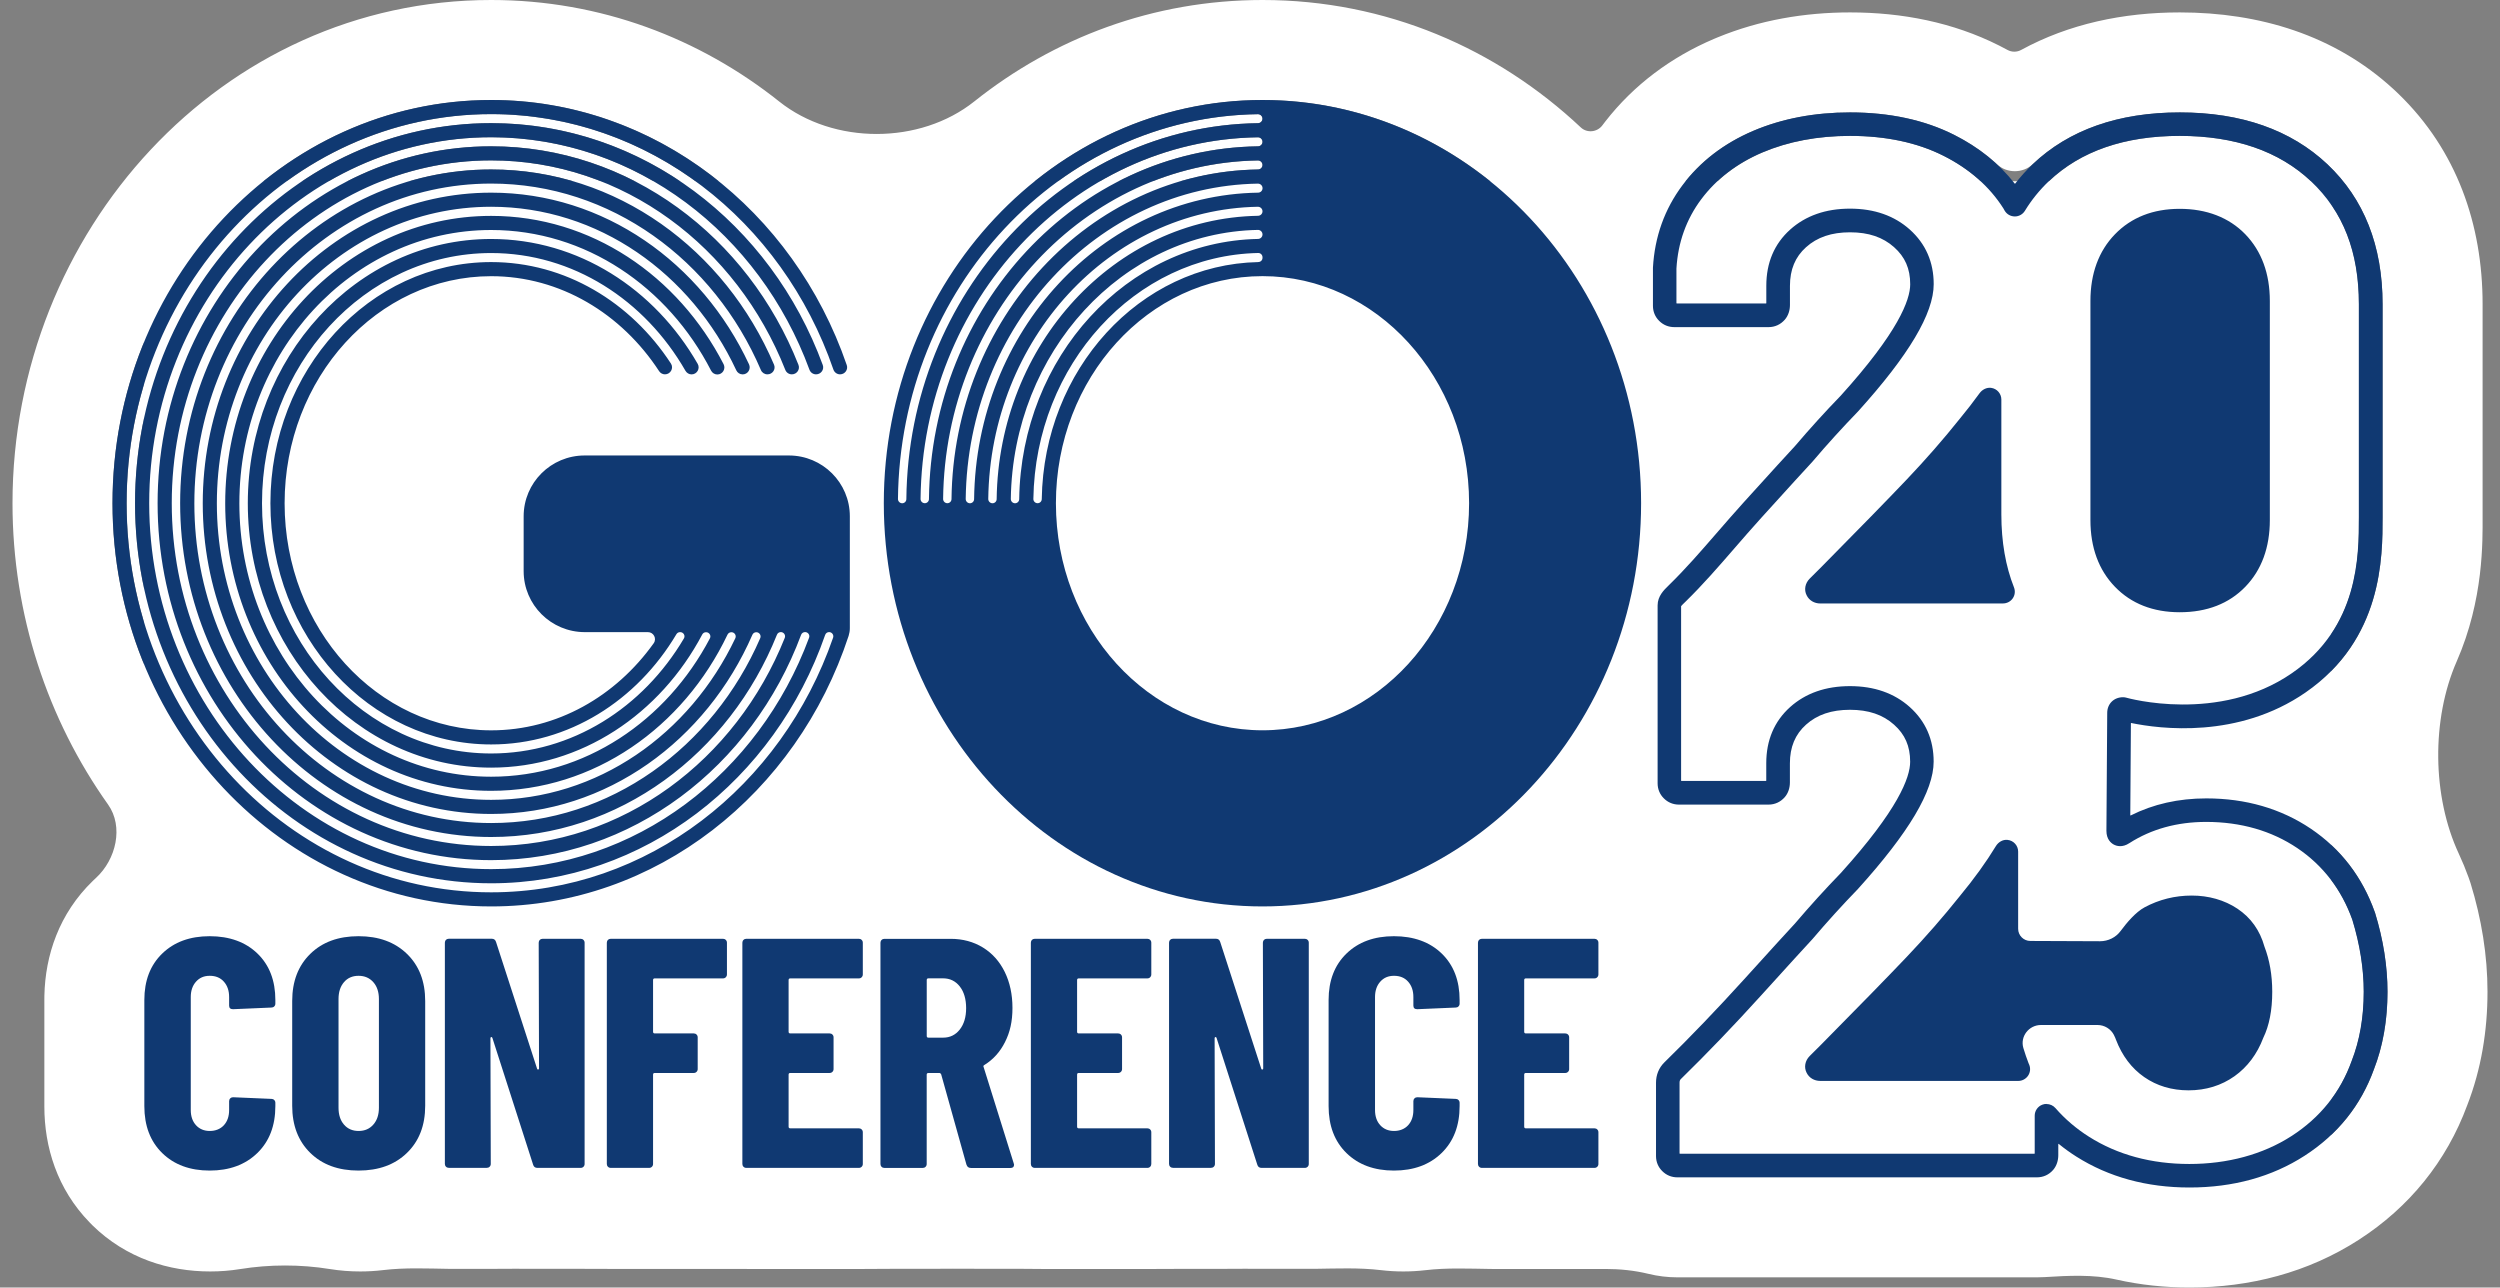 <svg width="400" height="206" viewBox="0 0 400 206" fill="none" xmlns="http://www.w3.org/2000/svg">
<rect x="0" y="0" width="400" height="206" fill="#808080" stroke="none"/>
<rect x="23" y="29" width="350" height="166" fill="white"/>
<path d="M381.215 48.667C381.215 39.336 378.24 31.803 372.375 26.273C366.54 20.779 358.598 17.986 348.77 17.986C338.941 17.986 331.014 20.778 325.224 26.279V26.279C323.672 27.758 321.107 27.761 319.538 26.302C317.562 24.465 315.259 22.883 312.646 21.568C307.928 19.191 302.327 17.986 296.009 17.986C290.324 17.986 285.108 18.98 280.503 20.944C275.83 22.939 272.017 25.866 269.187 29.644C266.333 33.459 264.741 37.891 264.469 42.835V48.931C264.469 49.864 264.816 50.699 265.465 51.339C266.114 51.994 266.953 52.34 267.889 52.34H282.972C283.9 52.34 284.738 51.993 285.395 51.339C286.051 50.684 286.398 49.849 286.398 48.923V45.74C286.398 43.129 287.244 41.104 288.973 39.554C290.754 37.951 293.057 37.169 296.017 37.169C298.976 37.169 301.278 37.951 303.067 39.554C304.804 41.104 305.642 42.963 305.642 45.484C305.641 48.005 303.709 53.153 294.537 63.297C292.046 65.863 289.577 68.586 287.191 71.386C286.089 72.567 283.485 75.42 279.016 80.356C277.483 82.05 276.064 83.691 274.683 85.278C272.131 88.221 269.731 90.99 267.051 93.608L266.877 93.781C266.258 94.383 265.224 95.384 265.224 96.852V125.327C265.224 126.26 265.571 127.096 266.221 127.735C266.87 128.39 267.708 128.736 268.644 128.736H282.972C283.9 128.736 284.738 128.39 285.395 127.735C286.051 127.081 286.398 126.246 286.398 125.32V122.137C286.398 119.526 287.244 117.501 288.973 115.951C290.754 114.348 293.057 113.565 296.017 113.565C298.976 113.565 301.278 114.348 303.067 115.951C304.803 117.501 305.642 119.36 305.642 121.881C305.642 124.402 303.709 129.549 294.537 139.693C292.046 142.259 289.577 144.984 287.191 147.783C286.089 148.965 283.484 151.817 279.016 156.753C274.728 161.479 270.455 165.934 266.296 169.998C265.428 170.863 264.975 171.985 264.975 173.241V184.966C264.975 185.899 265.322 186.734 265.971 187.374C266.62 188.029 267.458 188.375 268.395 188.375H325.926C326.862 188.375 327.699 188.028 328.349 187.381C329.005 186.726 329.352 185.891 329.353 184.966V184.966C329.353 184.168 330.288 183.718 330.939 184.18C331.365 184.483 331.8 184.775 332.244 185.056C337.43 188.337 343.507 190 350.324 190C357.315 190 363.505 188.292 368.736 184.921C374.013 181.519 377.75 176.853 379.826 171.089C381.178 167.632 381.906 163.745 381.991 159.527L382 158.68C382 154.625 381.336 150.393 380.023 146.1C380.007 146.049 379.987 145.998 379.97 145.947V145.947C377.969 140.318 374.519 135.826 369.726 132.59C364.947 129.377 359.322 127.743 353.004 127.743C351.606 127.743 350.246 127.834 348.925 128.016C345.081 128.545 340.873 125.889 340.899 122.009V122.009C340.92 118.733 343.948 116.301 347.22 116.468C353.145 116.769 361.428 115.949 368.888 110.796C381.237 102.262 381.215 89.079 381.215 82.742V48.667ZM33.627 149.642C30.449 149.642 27.904 150.575 25.98 152.441C24.055 154.308 23.096 156.806 23.096 159.937V177.034C23.096 180.201 24.054 182.721 25.977 184.602C25.979 184.603 25.98 184.606 25.98 184.608V184.608C25.98 184.611 25.98 184.613 25.982 184.615C27.899 186.494 30.451 187.434 33.627 187.434C36.805 187.434 39.364 186.493 41.304 184.612C43.244 182.731 44.218 180.209 44.218 177.041V176.515C44.218 176.334 44.158 176.184 44.037 176.063C43.909 175.936 43.758 175.875 43.584 175.875L37.394 175.611C37.212 175.611 37.061 175.679 36.94 175.8C36.812 175.928 36.752 176.078 36.752 176.251V177.674C36.752 178.697 36.472 179.51 35.906 180.127C35.348 180.744 34.555 181.053 33.634 181.053C32.713 181.053 31.973 180.744 31.407 180.127C30.912 179.587 30.637 178.897 30.575 178.048L30.561 177.674V159.47C30.561 158.446 30.841 157.618 31.407 156.986C31.973 156.354 32.683 156.038 33.634 156.038C34.585 156.038 35.34 156.354 35.906 156.986C36.472 157.626 36.752 158.446 36.752 159.47V160.84C36.752 161.223 36.963 161.419 37.386 161.419L43.576 161.155C43.757 161.155 43.908 161.088 44.029 160.968C44.15 160.84 44.21 160.689 44.21 160.516V159.937C44.21 156.806 43.251 154.308 41.326 152.441C39.401 150.575 36.805 149.642 33.627 149.642ZM57.633 149.642C54.387 149.642 51.79 150.598 49.85 152.494C47.91 154.398 46.935 156.927 46.935 160.095V176.981C46.936 180.149 47.91 182.686 49.85 184.582C51.79 186.486 54.387 187.434 57.633 187.434C60.879 187.434 63.483 186.478 65.439 184.582C67.394 182.678 68.375 180.149 68.375 176.981V160.095C68.375 156.927 67.394 154.39 65.439 152.494C63.483 150.59 60.879 149.642 57.633 149.642ZM224.534 149.642C221.356 149.642 218.813 150.575 216.888 152.441C214.963 154.308 214.004 156.806 214.004 159.937V177.034C214.004 180.201 214.962 182.721 216.885 184.602C216.887 184.603 216.888 184.606 216.888 184.608V184.608C216.888 184.611 216.889 184.613 216.89 184.615C218.808 186.494 221.358 187.434 224.534 187.434C227.712 187.434 230.272 186.494 232.212 184.612C234.152 182.731 235.126 180.209 235.126 177.041V176.515C235.126 176.334 235.065 176.184 234.944 176.063C234.816 175.936 234.665 175.875 234.491 175.875L228.302 175.611C228.121 175.611 227.969 175.679 227.849 175.8C227.72 175.928 227.66 176.078 227.66 176.251V177.674C227.66 178.697 227.381 179.51 226.814 180.127C226.256 180.744 225.463 181.053 224.542 181.053C223.621 181.053 222.882 180.744 222.315 180.127C221.82 179.587 221.544 178.897 221.482 178.048L221.47 177.674V159.47C221.47 158.446 221.749 157.618 222.315 156.986C222.882 156.354 223.591 156.038 224.542 156.038C225.493 156.038 226.248 156.354 226.814 156.986C227.381 157.626 227.66 158.446 227.66 159.47V160.84C227.66 161.223 227.871 161.419 228.294 161.419L234.484 161.155C234.665 161.155 234.816 161.088 234.937 160.968C235.057 160.84 235.118 160.689 235.118 160.516V159.937C235.118 156.806 234.159 154.308 232.234 152.441C230.309 150.575 227.712 149.642 224.534 149.642ZM120.131 150.086C119.95 150.086 119.798 150.154 119.678 150.274C119.55 150.402 119.489 150.553 119.489 150.726V186.396C119.489 186.576 119.55 186.726 119.678 186.847C119.806 186.975 119.957 187.035 120.131 187.035H138.286C138.467 187.035 138.611 186.975 138.739 186.847C138.868 186.719 138.928 186.569 138.928 186.396V181.278C138.928 181.098 138.86 180.947 138.739 180.826C138.611 180.698 138.46 180.639 138.286 180.639H127.22C127.046 180.639 126.955 180.548 126.955 180.375V171.984C126.955 171.811 127.046 171.721 127.22 171.721H133.576C133.757 171.721 133.901 171.654 134.029 171.533C134.15 171.405 134.21 171.254 134.21 171.081V165.964C134.21 165.784 134.15 165.633 134.029 165.513C133.901 165.385 133.75 165.324 133.576 165.324H127.22C127.046 165.324 126.955 165.234 126.955 165.062V156.723C126.955 156.55 127.046 156.46 127.22 156.46H138.286C138.463 156.46 138.612 156.395 138.731 156.279C138.734 156.276 138.739 156.279 138.739 156.283V156.283C138.739 156.287 138.744 156.289 138.747 156.286C138.87 156.16 138.928 156.012 138.928 155.843V150.726C138.928 150.545 138.86 150.395 138.739 150.274C138.611 150.146 138.46 150.086 138.286 150.086H120.131ZM166.641 150.086C166.46 150.086 166.308 150.154 166.188 150.274C166.059 150.402 165.999 150.553 165.999 150.726V186.396C165.999 186.576 166.059 186.726 166.188 186.847C166.316 186.975 166.467 187.035 166.641 187.035H184.796C184.977 187.035 185.121 186.975 185.249 186.847C185.377 186.719 185.437 186.569 185.438 186.396V181.278C185.438 181.098 185.37 180.947 185.249 180.826C185.121 180.698 184.969 180.639 184.796 180.639H173.729C173.556 180.639 173.465 180.548 173.465 180.375V171.984C173.465 171.811 173.556 171.721 173.729 171.721H180.086C180.267 171.721 180.41 171.653 180.538 171.533C180.659 171.405 180.72 171.254 180.72 171.081V165.964C180.72 165.783 180.659 165.633 180.538 165.513C180.41 165.385 180.259 165.324 180.086 165.324H173.729C173.556 165.324 173.465 165.234 173.465 165.062V156.723C173.465 156.55 173.556 156.46 173.729 156.46H184.796C184.973 156.46 185.122 156.395 185.241 156.279C185.244 156.276 185.249 156.279 185.249 156.283V156.283C185.249 156.287 185.254 156.289 185.257 156.286C185.38 156.16 185.437 156.012 185.438 155.843V150.726C185.438 150.545 185.37 150.395 185.249 150.274C185.121 150.146 184.97 150.086 184.796 150.086H166.641ZM238.712 150.086C238.531 150.086 238.38 150.154 238.259 150.274C238.131 150.402 238.07 150.553 238.07 150.726V186.396C238.07 186.576 238.13 186.726 238.259 186.847C238.387 186.975 238.538 187.035 238.712 187.035H256.867C257.048 187.035 257.192 186.975 257.32 186.847C257.448 186.719 257.509 186.568 257.509 186.396V181.278C257.509 181.098 257.441 180.947 257.32 180.826C257.192 180.698 257.041 180.639 256.867 180.639H245.8C245.626 180.639 245.536 180.548 245.536 180.375V171.984C245.536 171.811 245.626 171.721 245.8 171.721H252.156C252.337 171.721 252.481 171.654 252.609 171.533C252.73 171.405 252.79 171.254 252.79 171.081V165.964C252.79 165.783 252.73 165.633 252.609 165.513C252.481 165.385 252.33 165.324 252.156 165.324H245.8C245.626 165.324 245.536 165.234 245.536 165.062V156.723C245.536 156.55 245.627 156.46 245.8 156.46H256.867L256.997 156.447C257.118 156.423 257.223 156.365 257.312 156.279C257.315 156.276 257.32 156.279 257.32 156.283V156.283C257.32 156.287 257.325 156.289 257.328 156.286C257.451 156.16 257.509 156.012 257.509 155.843V150.726C257.509 150.545 257.441 150.395 257.32 150.274C257.192 150.147 257.041 150.086 256.867 150.086H238.712ZM98.276 150.078C98.095 150.078 97.944 150.146 97.823 150.267C97.695 150.394 97.635 150.545 97.635 150.718V186.388L97.647 186.518C97.669 186.642 97.727 186.75 97.823 186.84C97.951 186.968 98.103 187.027 98.276 187.027H104.467C104.648 187.027 104.799 186.968 104.92 186.84C105.041 186.712 105.101 186.561 105.101 186.388V171.984C105.101 171.811 105.192 171.721 105.365 171.721H111.661C111.842 171.721 111.993 171.654 112.114 171.533C112.243 171.405 112.303 171.254 112.303 171.081V165.964C112.303 165.783 112.235 165.633 112.114 165.513C111.986 165.385 111.835 165.324 111.661 165.324H105.365C105.192 165.324 105.101 165.234 105.101 165.062V156.723C105.101 156.55 105.192 156.46 105.365 156.46H116.379C116.558 156.46 116.7 156.394 116.827 156.277C116.829 156.275 116.832 156.276 116.832 156.279V156.279C116.832 156.282 116.836 156.283 116.838 156.281C116.955 156.154 117.014 156.005 117.014 155.835V150.718C117.014 150.537 116.953 150.387 116.832 150.267C116.704 150.139 116.553 150.078 116.379 150.078H98.276ZM87.308 150.063C87.128 150.064 86.977 150.13 86.857 150.249C86.855 150.25 86.853 150.251 86.851 150.251V150.251C86.849 150.251 86.847 150.252 86.845 150.253C86.719 150.381 86.658 150.531 86.658 150.703L86.712 170.969C86.712 171.074 86.666 171.141 86.575 171.156C86.485 171.171 86.424 171.127 86.387 171.021L79.773 150.598C79.668 150.244 79.442 150.07 79.087 150.07H72.149C71.968 150.07 71.817 150.138 71.696 150.259C71.568 150.387 71.508 150.537 71.508 150.71V186.38C71.508 186.56 71.568 186.712 71.696 186.832C71.825 186.96 71.976 187.02 72.149 187.02H78.287C78.468 187.019 78.611 186.96 78.739 186.832C78.868 186.704 78.929 186.553 78.929 186.38L78.876 166.114C78.876 166.009 78.921 165.942 79.012 165.927C79.102 165.912 79.162 165.957 79.2 166.062L85.768 186.485C85.873 186.839 86.1 187.013 86.455 187.013H93.445C93.626 187.013 93.77 186.952 93.898 186.824C94.027 186.696 94.087 186.546 94.087 186.373V150.703C94.087 150.523 94.019 150.371 93.898 150.251C93.77 150.123 93.619 150.064 93.445 150.063H87.308ZM204.046 150.063C203.866 150.064 203.717 150.13 203.597 150.248C203.595 150.25 203.592 150.251 203.59 150.251V150.251C203.587 150.251 203.585 150.252 203.583 150.254C203.457 150.381 203.397 150.531 203.397 150.703L203.45 170.969C203.45 171.074 203.405 171.141 203.314 171.156C203.224 171.171 203.163 171.127 203.125 171.021L196.513 150.598C196.407 150.244 196.18 150.07 195.825 150.07H188.888C188.707 150.07 188.555 150.138 188.435 150.259C188.306 150.387 188.246 150.537 188.246 150.71V186.38C188.246 186.56 188.306 186.712 188.435 186.832C188.563 186.96 188.714 187.02 188.888 187.02H195.025C195.206 187.019 195.35 186.96 195.479 186.832C195.607 186.704 195.667 186.553 195.667 186.38L195.614 166.114C195.614 166.009 195.66 165.942 195.75 165.927C195.841 165.912 195.901 165.957 195.938 166.062L202.506 186.485C202.612 186.839 202.839 187.013 203.193 187.013H210.184C210.365 187.013 210.508 186.952 210.637 186.824C210.765 186.696 210.825 186.546 210.825 186.373V150.703C210.825 150.523 210.758 150.371 210.637 150.251C210.508 150.123 210.357 150.063 210.184 150.063H204.046ZM142.4 150.063C142.22 150.064 142.069 150.131 141.948 150.251C141.82 150.379 141.759 150.53 141.759 150.703V186.373C141.759 186.554 141.82 186.704 141.948 186.824C142.076 186.952 142.227 187.013 142.4 187.013H148.591C148.772 187.013 148.923 186.952 149.044 186.824C149.135 186.728 149.191 186.619 149.214 186.498L149.226 186.373V171.97C149.226 171.797 149.316 171.706 149.489 171.706H151.286V171.706C151.524 171.706 151.582 172.032 151.646 172.261L155.627 186.479C155.733 186.832 155.982 187.005 156.366 187.005H162.723C163.019 187.005 163.204 186.902 163.273 186.693C163.318 186.556 163.286 186.408 163.251 186.268V186.268L158.441 170.886C158.402 170.761 158.305 170.617 158.382 170.51V170.51C158.42 170.457 158.473 170.412 158.541 170.374C159.953 169.494 161.054 168.259 161.847 166.679C162.639 165.098 163.04 163.368 163.04 161.193C163.04 159.019 162.624 157.077 161.794 155.392C160.964 153.706 159.794 152.396 158.276 151.463C156.759 150.53 155.03 150.063 153.09 150.063H142.4ZM348.776 21.742C357.609 21.742 364.674 24.188 369.785 29.004C374.934 33.865 377.44 40.291 377.44 48.667V82.749C377.448 88.882 377.463 100.298 366.743 107.703C355.027 115.8 340.39 111.677 340.246 111.632C340.072 111.579 339.891 111.557 339.71 111.557C338.246 111.557 337.182 112.618 337.182 114.062L337.053 132.936C337.053 134.298 337.8 134.9 338.238 135.133C338.676 135.366 339.597 135.652 340.729 134.899C344.24 132.649 348.369 131.506 353.004 131.506C358.56 131.506 363.474 132.921 367.611 135.705C371.71 138.474 374.67 142.327 376.398 147.166C377.606 151.117 378.218 154.992 378.218 158.68C378.218 162.751 377.576 166.469 376.285 169.765C374.481 174.784 371.25 178.817 366.683 181.76C362.078 184.732 356.409 186.237 350.324 186.237C344.24 186.237 338.835 184.77 334.268 181.88C332.245 180.601 330.433 179.058 328.893 177.29C328.525 176.872 328.009 176.646 327.478 176.643C327.471 176.643 327.464 176.638 327.462 176.631V176.631C327.46 176.625 327.453 176.62 327.446 176.62C327.224 176.621 327.009 176.659 326.794 176.74C326.062 177.011 325.571 177.718 325.571 178.501V178.501C325.571 181.863 322.846 184.589 319.483 184.589H280.119C273.84 184.589 268.749 179.498 268.749 173.219V173.219C268.749 172.918 268.84 172.767 268.953 172.654C273.15 168.553 277.483 164.038 281.816 159.252C286.315 154.286 288.912 151.441 289.984 150.289C290.007 150.267 290.03 150.244 290.045 150.222C292.377 147.475 294.808 144.803 297.292 142.237C305.445 133.214 309.408 126.547 309.408 121.858C309.408 118.344 308.125 115.402 305.589 113.129C303.113 110.909 299.889 109.78 296.017 109.78C292.144 109.78 288.92 110.909 286.444 113.129C283.908 115.409 282.624 118.427 282.624 122.114V122.114C282.624 123.681 281.354 124.951 279.787 124.951H275.811C272.048 124.951 268.998 121.901 268.998 118.138V97.737C268.998 97.256 269.163 96.792 269.512 96.461V96.461L269.716 96.265C272.486 93.556 274.947 90.719 277.544 87.724C278.91 86.151 280.322 84.518 281.824 82.862C286.323 77.896 288.92 75.051 289.992 73.899C290.015 73.877 290.038 73.855 290.053 73.832C292.385 71.085 294.816 68.414 297.3 65.848C305.453 56.825 309.416 50.157 309.416 45.469C309.416 41.955 308.132 39.012 305.596 36.739C303.12 34.52 299.896 33.391 296.023 33.391C292.151 33.391 288.928 34.52 286.452 36.739C283.916 39.019 282.632 42.037 282.632 45.725V45.725C282.632 47.291 281.362 48.562 279.795 48.562H273.834C270.751 48.562 268.251 46.062 268.251 42.978V42.978C268.493 38.809 269.829 35.076 272.222 31.878C274.652 28.635 277.937 26.121 281.998 24.391C286.135 22.637 290.853 21.742 296.023 21.742C301.746 21.742 306.774 22.811 310.964 24.918C315.108 27.003 318.346 29.847 320.573 33.353C320.603 33.406 320.626 33.451 320.656 33.504C320.694 33.579 320.74 33.654 320.785 33.73C321.132 34.286 321.706 34.625 322.4 34.633C323.057 34.633 323.668 34.286 324.008 33.73C325.065 31.999 326.356 30.403 327.836 28.996C332.901 24.18 339.944 21.742 348.776 21.742ZM57.633 156.031C58.614 156.031 59.414 156.377 60.011 157.062C60.607 157.746 60.909 158.65 60.909 159.778V177.297C60.909 178.426 60.607 179.329 60.011 180.014C59.414 180.698 58.622 181.045 57.633 181.045C56.644 181.045 55.859 180.698 55.277 180.014C54.696 179.329 54.401 178.426 54.401 177.297V159.778C54.401 158.657 54.696 157.746 55.277 157.062C55.859 156.377 56.651 156.031 57.633 156.031ZM321.54 134.448C320.725 134.222 319.856 134.569 319.418 135.291C317.863 137.85 315.908 140.574 313.575 143.396C310.971 146.661 308.125 149.921 305.113 153.089C302.094 156.265 297.503 160.975 291.472 167.07L289.562 168.975C288.815 169.72 288.626 170.78 289.071 171.646C289.471 172.466 290.294 172.955 291.275 172.955H322.943C323.562 172.955 324.144 172.646 324.499 172.135C324.854 171.623 324.93 170.968 324.703 170.389C324.673 170.313 324.642 170.238 324.582 170.11V170.11C323.398 167.026 325.914 164 329.217 164H336.018C337.018 164 337.815 164.743 338.269 165.633V165.633C338.404 165.896 338.484 166.085 338.53 166.212C338.548 166.262 338.568 166.312 338.585 166.363V166.363C339.566 168.922 341.084 170.931 343.1 172.331C345.121 173.737 347.504 174.452 350.188 174.453C350.19 174.453 350.19 174.456 350.188 174.457V174.457C350.187 174.457 350.187 174.46 350.189 174.46C352.964 174.458 355.437 173.691 357.541 172.195C359.602 170.728 361.157 168.659 362.139 166.062C363.09 164.121 363.572 161.637 363.572 158.688C363.572 156.039 363.15 153.615 362.327 151.471C361.602 148.867 360.146 146.827 358.002 145.397C355.911 144.005 353.382 143.298 350.694 143.298C348.007 143.298 345.463 143.931 343.146 145.18C340.707 146.504 339.038 148.295 338.192 150.5V150.5C338.176 150.534 338.144 150.56 338.106 150.56H331.791C326.892 150.56 322.921 146.588 322.921 141.689V136.262C322.921 135.419 322.355 134.674 321.54 134.448ZM319.146 150.898C319.146 151.832 319.494 152.667 320.144 153.307C320.8 153.961 321.638 154.308 322.574 154.308H338.299C339.952 154.308 341.235 153.359 341.741 151.771C342.27 150.432 343.319 149.356 344.949 148.476C346.738 147.512 348.678 147.046 350.701 147.046C352.724 147.046 354.431 147.527 355.918 148.513C357.33 149.453 358.251 150.771 358.727 152.539C358.749 152.607 358.771 152.674 358.794 152.734C359.466 154.465 359.813 156.46 359.813 158.68C359.813 161.088 359.451 163.037 358.733 164.467C358.703 164.527 358.673 164.594 358.65 164.654C357.926 166.611 356.847 168.072 355.359 169.133C353.887 170.179 352.121 170.69 350.196 170.69C348.271 170.69 346.656 170.216 345.267 169.245C343.873 168.269 342.847 166.902 342.13 165.057C342.128 165.05 342.122 165.045 342.115 165.043V165.043C342.108 165.04 342.102 165.035 342.1 165.028C341.987 164.7 341.829 164.349 341.628 163.939C341.583 163.849 341.492 163.631 341.424 163.21C341.416 163.15 341.401 163.082 341.386 163.021C340.91 161.276 339.605 160.237 337.906 160.237H322.438C320.392 160.238 319.019 161.555 319.019 163.519V163.774C319.019 163.88 319.034 163.986 319.049 164.091V164.091C319.49 166.651 317.627 169.185 315.029 169.185H310.991C304.941 169.185 301.892 161.882 306.084 157.52C306.722 156.856 307.313 156.238 307.86 155.662C310.94 152.419 313.862 149.077 316.512 145.751V145.751C317.376 144.7 319.146 145.301 319.146 146.662V150.898ZM151.875 156.46C152.969 156.46 153.86 156.896 154.547 157.754C155.234 158.612 155.581 159.823 155.581 161.261C155.581 162.698 155.234 163.857 154.547 164.715C153.86 165.58 152.969 166.01 151.875 166.01H149.489C149.316 166.01 149.226 165.919 149.226 165.746V156.723C149.226 156.55 149.316 156.46 149.489 156.46H151.875ZM202.008 16C168.596 16 141.419 44.943 141.419 80.515C141.419 116.087 168.603 145.029 202.008 145.029C235.412 145.029 262.597 116.087 262.597 80.515C262.597 45.221 235.843 16.452 202.79 16.005L202.008 16ZM78.589 19.702C47.17 19.702 21.608 46.982 21.608 80.515C21.608 114.047 47.17 141.326 78.589 141.326C103.067 141.326 123.985 124.764 132.037 101.593C132.132 101.319 132.389 101.134 132.679 101.134V101.134C133.139 101.134 133.464 101.586 133.314 102.021C125.088 125.781 103.673 142.771 78.589 142.771C46.43 142.771 20.265 114.845 20.265 80.515C20.265 46.184 46.43 18.258 78.589 18.258V19.702ZM394.555 139.385C394.53 139.33 394.505 139.274 394.479 139.218C394.505 139.273 394.529 139.329 394.555 139.385ZM394.318 138.889C394.295 138.841 394.27 138.792 394.245 138.743C394.27 138.792 394.294 138.84 394.318 138.889ZM394.06 138.392C394.025 138.328 393.991 138.264 393.955 138.199C393.991 138.263 394.025 138.327 394.06 138.392ZM393.755 137.855C393.711 137.782 393.668 137.707 393.622 137.632C393.668 137.706 393.711 137.781 393.755 137.855ZM393.59 137.58C393.557 137.528 393.525 137.474 393.491 137.421L393.3 137.128L393.59 137.58ZM142.047 130.546C141.173 129.386 139.407 129.385 138.532 130.544C138.14 131.062 137.743 131.575 137.339 132.083C136.703 132.884 137.264 134.086 138.286 134.086V134.086V134.086C139.591 134.086 140.9 134.079 142.205 134.065C142.27 134.064 142.335 134.063 142.4 134.063V134.063C143.371 134.063 143.903 132.924 143.3 132.164C142.876 131.63 142.458 131.091 142.047 130.546ZM219.073 80.515C219.073 67.864 210.015 60.183 202.016 60.183C194.017 60.183 184.958 67.864 184.958 80.515C184.958 93.165 194.017 100.847 202.016 100.847V116.847L201.164 116.835C183.332 116.337 168.958 100.234 168.958 80.515C168.958 60.482 183.792 44.183 202.016 44.183C220.239 44.183 235.073 60.482 235.073 80.515L235.062 81.45C234.609 101.052 219.954 116.847 202.016 116.847V100.847C210.015 100.847 219.073 93.165 219.073 80.515ZM348.784 33.413C344.519 33.413 341.032 34.783 338.412 37.492C335.815 40.179 334.494 43.768 334.494 48.163V83.208C334.494 87.603 335.815 91.192 338.412 93.879C341.024 96.588 344.519 97.958 348.784 97.958C353.132 97.958 356.666 96.588 359.285 93.879C361.882 91.192 363.203 87.603 363.203 83.208V48.163C363.203 43.776 361.882 40.186 359.285 37.492C356.666 34.783 353.049 33.413 348.784 33.413ZM318.936 62.13C318.15 61.882 317.297 62.16 316.821 62.822C315.825 64.207 314.746 65.607 313.591 66.999C310.986 70.265 308.14 73.523 305.128 76.691C302.108 79.867 297.519 84.578 291.487 90.674L289.577 92.577C288.83 93.322 288.641 94.384 289.086 95.249C289.486 96.069 290.31 96.559 291.291 96.559H320.508C320.51 96.559 320.511 96.556 320.509 96.555V96.555C320.508 96.553 320.509 96.551 320.511 96.551C321.136 96.549 321.722 96.241 322.068 95.731C322.423 95.219 322.491 94.564 322.265 93.984C320.921 90.591 320.241 86.662 320.241 82.312V63.921C320.241 63.101 319.713 62.378 318.936 62.13ZM68.997 66.755C69.456 65.646 68.254 64.39 67.412 65.245C63.96 68.754 61.531 73.972 61.531 80.522V80.522C61.531 87.026 67.79 85.352 67.79 78.847V73.288C67.732 71.092 68.124 68.868 68.997 66.755V66.755ZM348.784 37.169C352.113 37.169 354.665 38.124 356.567 40.096C358.492 42.09 359.429 44.724 359.429 48.155V83.201C359.429 86.633 358.492 89.267 356.567 91.261C354.665 93.232 352.03 94.188 348.784 94.188C345.538 94.188 343.032 93.232 341.13 91.261C339.205 89.274 338.269 86.633 338.269 83.201V48.155C338.269 44.724 339.205 42.09 341.13 40.096C343.032 38.124 345.538 37.169 348.784 37.169ZM316.467 82.312C316.467 83.095 316.487 83.867 316.527 84.626C316.746 88.767 313.719 92.796 309.573 92.796V92.796C304.054 92.796 301.271 86.132 305.105 82.162C306.132 81.099 307.054 80.137 307.876 79.272C307.919 79.227 307.962 79.182 308.005 79.136C310.936 76.042 316.467 78.05 316.467 82.312V82.312ZM202.008 26.393C202.008 26.792 201.681 27.115 201.282 27.121C174.384 27.536 152.584 50.969 152.249 79.847C152.245 80.218 151.944 80.522 151.573 80.522V80.522C151.202 80.522 150.901 80.218 150.905 79.847C151.24 50.172 173.644 26.09 201.282 25.675C201.681 25.669 202.008 25.994 202.008 26.393V26.393ZM202.008 30.095C202.008 30.494 201.681 30.817 201.282 30.823C176.376 31.239 156.191 53.01 155.858 79.847C155.853 80.218 155.553 80.522 155.182 80.522V80.522C154.811 80.522 154.509 80.218 154.514 79.847C154.848 52.212 175.636 29.794 201.282 29.378C201.681 29.372 202.008 29.696 202.008 30.095V30.095ZM202.008 18.98C202.008 19.379 201.681 19.702 201.283 19.707C170.407 20.12 145.369 46.874 145.032 79.84C145.028 80.211 144.728 80.515 144.356 80.515V80.515C143.985 80.515 143.684 80.211 143.688 79.84C144.026 46.077 169.667 18.676 201.283 18.263C201.681 18.257 202.008 18.581 202.008 18.98V18.98ZM202.008 22.683C202.008 23.082 201.681 23.405 201.282 23.41C172.399 23.825 148.977 48.915 148.64 79.84C148.636 80.211 148.336 80.515 147.965 80.515V80.515C147.594 80.515 147.293 80.211 147.297 79.84C147.633 48.117 171.652 22.379 201.282 21.965C201.681 21.959 202.008 22.284 202.008 22.683V22.683ZM202.008 33.794C202.008 34.194 201.68 34.519 201.279 34.526C178.366 34.945 159.798 55.052 159.466 79.84C159.461 80.211 159.161 80.515 158.79 80.515V80.515C158.419 80.515 158.118 80.211 158.123 79.84C158.454 54.254 177.619 33.493 201.279 33.074C201.68 33.067 202.008 33.392 202.008 33.794V33.794ZM202.016 38.215C202.016 38.219 202.012 38.223 202.008 38.223V38.223C180.746 38.223 163.415 56.829 163.082 79.84C163.077 80.211 162.776 80.515 162.405 80.515V80.515C162.034 80.515 161.733 80.211 161.738 79.84C162.068 56.294 179.621 37.202 201.29 36.784C201.689 36.777 202.016 37.101 202.016 37.5V38.215ZM202.008 41.202C202.008 41.601 201.682 41.924 201.283 41.933C182.345 42.352 167.018 59.132 166.692 79.84C166.686 80.211 166.386 80.515 166.015 80.515V80.515C165.644 80.515 165.342 80.211 165.348 79.84C165.675 58.334 181.605 40.906 201.283 40.487C201.682 40.479 202.008 40.803 202.008 41.202V41.202ZM397.215 82.742C397.215 86.475 397.417 95.916 393.077 105.814C389.013 115.082 389.137 127.434 393.414 136.606C393.987 137.834 394.507 139.097 394.974 140.392C395.089 140.697 395.196 141.006 395.292 141.318C397.041 147.004 398 152.849 398 158.68C398 164.897 397.003 171.055 394.762 176.825C391.444 185.827 385.469 193.17 377.406 198.367C377.406 198.368 377.405 198.368 377.404 198.369V198.369C377.404 198.37 377.403 198.37 377.402 198.371C369.278 203.606 359.999 206 350.324 206C346.34 206 342.424 205.586 338.629 204.732C334.889 203.89 330.967 204.1 327.141 204.337C326.737 204.362 326.332 204.375 325.926 204.375H268.395C266.817 204.375 265.258 204.186 263.746 203.815C261.505 203.266 259.174 203.035 256.867 203.035V203.035H238.712C238.631 203.035 238.55 203.035 238.469 203.033C235.023 202.983 231.502 202.824 228.079 203.228C226.895 203.367 225.71 203.434 224.534 203.434C223.344 203.434 222.143 203.365 220.942 203.222C217.472 202.807 213.899 202.965 210.405 203.011C210.331 203.012 210.257 203.013 210.184 203.013H203.193C203.157 203.013 203.12 203.013 203.084 203.012C200.452 202.994 197.781 203 195.15 203.019C195.108 203.019 195.067 203.02 195.025 203.02H188.888V203.02C187.578 203.02 186.249 203.023 184.939 203.035C184.892 203.035 184.844 203.035 184.796 203.035H166.641C166.549 203.035 166.457 203.034 166.365 203.033C165.152 203.013 163.936 203.005 162.723 203.005V203.005H156.366C156.317 203.005 156.267 203.005 156.216 203.004C153.729 202.982 151.208 202.992 148.721 203.012C148.677 203.013 148.634 203.013 148.591 203.013H142.4V203.013C141.092 203.013 139.779 203.019 138.47 203.034C138.409 203.035 138.348 203.035 138.286 203.035H120.131V203.035C115.037 203.035 109.56 203.027 104.467 203.027V203.027H98.276C98.231 203.027 98.185 203.027 98.139 203.027C96.589 203.014 95.031 203.009 93.481 203.013C93.469 203.013 93.457 203.013 93.445 203.013H86.455C86.419 203.013 86.382 203.013 86.346 203.012C83.714 202.994 81.043 202.999 78.412 203.019C78.37 203.019 78.329 203.02 78.287 203.02H72.149C72.065 203.02 71.98 203.019 71.895 203.018C68.38 202.964 64.786 202.795 61.296 203.216C60.072 203.363 58.847 203.434 57.633 203.434C56.032 203.434 54.408 203.312 52.787 203.05C48.07 202.286 43.122 202.292 38.404 203.055C36.812 203.313 35.212 203.434 33.627 203.434C27.087 203.434 20.226 201.382 14.773 196.032C14.627 195.889 14.485 195.742 14.345 195.594C9.125 190.235 7.096 183.492 7.096 177.034V159.937L7.102 159.312C7.235 152.849 9.45 146.182 14.842 140.954L15.356 140.468V140.468C18.569 137.518 19.814 132.274 17.287 128.719C7.642 115.148 2 98.37 2 80.515C2 37.068 35.408 0 78.589 0V16C45.177 16 18 44.943 18 80.515C18 116.087 45.177 145.029 78.589 145.029C104.403 145.029 126.475 127.746 135.189 103.484C135.745 101.937 135.984 100.297 135.984 98.653V87.126C135.984 79.252 129.601 72.869 121.727 72.869H83.791C83.788 72.869 83.787 72.873 83.789 72.875V72.875C83.79 72.876 83.79 72.876 83.79 72.877V93.317C83.79 97.639 87.293 101.142 91.614 101.142V101.142C97.772 101.142 101.151 107.844 96.08 111.336C91.003 114.831 85.007 116.854 78.589 116.854C60.358 116.854 45.531 100.554 45.531 80.522C45.532 60.489 60.366 44.19 78.589 44.19C89.639 44.19 99.439 50.187 105.445 59.367C105.661 59.698 106.028 59.902 106.423 59.902V59.902C107.31 59.902 107.858 58.943 107.374 58.2C100.964 48.362 90.456 41.933 78.589 41.933C59.112 41.933 43.267 59.24 43.267 80.522C43.267 101.803 59.112 119.111 78.589 119.111C90.993 119.111 101.92 112.086 108.219 101.488C108.346 101.275 108.576 101.142 108.825 101.142V101.142C109.356 101.142 109.691 101.711 109.421 102.169C102.887 113.224 91.509 120.557 78.589 120.557C58.373 120.557 41.923 102.593 41.923 80.522C41.923 58.45 58.373 40.487 78.589 40.487C91.679 40.487 103.186 48.013 109.675 59.312C109.883 59.674 110.267 59.902 110.684 59.902V59.902C111.543 59.902 112.094 58.993 111.667 58.248C104.789 46.24 92.543 38.23 78.597 38.23C57.127 38.23 39.666 57.201 39.666 80.522C39.666 103.842 57.135 122.814 78.597 122.814C93.033 122.814 105.655 114.231 112.372 101.515C112.493 101.287 112.73 101.142 112.988 101.142V101.142C113.5 101.142 113.833 101.679 113.595 102.132C106.657 115.338 93.564 124.259 78.589 124.259C56.38 124.259 38.307 104.64 38.307 80.522C38.307 56.403 56.38 36.785 78.589 36.785C93.699 36.785 106.885 45.867 113.78 59.269C113.979 59.655 114.374 59.902 114.808 59.902V59.902C115.642 59.902 116.192 59.036 115.811 58.294C108.55 44.135 94.59 34.527 78.589 34.527C55.134 34.527 36.042 55.161 36.042 80.522C36.042 105.882 55.126 126.517 78.589 126.517C95.041 126.517 109.336 116.36 116.409 101.541C116.525 101.298 116.77 101.142 117.039 101.142V101.142C117.541 101.142 117.875 101.66 117.66 102.113C110.378 117.443 95.602 127.961 78.589 127.961C54.387 127.961 34.698 106.68 34.698 80.515C34.698 54.349 54.387 33.067 78.589 33.067C95.714 33.068 110.572 43.724 117.802 59.218C117.991 59.624 118.396 59.888 118.844 59.888V59.888C119.658 59.888 120.206 59.057 119.863 58.319C112.277 42.028 96.631 30.81 78.589 30.81C53.141 30.81 32.434 53.108 32.434 80.515C32.434 107.922 53.141 130.219 78.589 130.219C97.054 130.219 113.016 118.469 120.383 101.558C120.492 101.306 120.739 101.142 121.014 101.142V101.142C121.5 101.142 121.83 101.636 121.636 102.082C114.071 119.534 97.619 131.664 78.581 131.664C52.394 131.664 31.082 108.719 31.082 80.515C31.082 52.31 52.401 29.372 78.589 29.372C97.711 29.372 114.217 41.61 121.744 59.187C121.926 59.614 122.344 59.895 122.809 59.895V59.895C123.615 59.895 124.168 59.083 123.851 58.341C115.988 39.935 98.66 27.115 78.589 27.115C51.148 27.115 28.825 51.068 28.825 80.515C28.825 109.961 51.148 133.922 78.589 133.922C99.065 133.922 116.687 120.579 124.316 101.574C124.42 101.314 124.671 101.142 124.951 101.142V101.142C125.427 101.142 125.755 101.619 125.579 102.061C117.763 121.628 99.647 135.374 78.589 135.374C50.408 135.374 27.481 110.766 27.481 80.522C27.482 50.278 50.408 25.662 78.589 25.662C99.714 25.662 117.871 39.496 125.652 59.163C125.826 59.602 126.249 59.895 126.721 59.895V59.895C127.511 59.895 128.059 59.111 127.769 58.377C119.671 37.852 100.68 23.405 78.589 23.405C49.163 23.405 25.217 49.029 25.217 80.515C25.217 112 49.163 137.624 78.589 137.624C101.061 137.624 120.325 122.674 128.179 101.585C128.279 101.315 128.537 101.134 128.825 101.134V101.134C129.298 101.134 129.628 101.603 129.464 102.046C121.428 123.706 101.661 139.068 78.589 139.068C48.415 139.068 23.873 112.798 23.873 80.515C23.873 48.231 48.423 21.96 78.589 21.96L79.683 21.972C102.33 22.45 121.647 37.739 129.52 59.134C129.687 59.589 130.118 59.895 130.602 59.895V59.895C131.384 59.895 131.933 59.127 131.664 58.393C123.486 36.131 103.355 20.218 79.741 19.715L78.589 19.702V18.258L79.776 18.27C104.377 18.798 125.281 35.675 133.35 59.115C133.51 59.579 133.945 59.895 134.436 59.895V59.895C135.206 59.895 135.753 59.145 135.502 58.417C127.144 34.093 105.419 16.566 79.835 16.014L78.589 16V0C96.058 4.85531e-05 111.957 6.116 124.68 16.247C133.379 23.174 147.191 23.161 155.887 16.23C168.605 6.091 184.503 5.51312e-05 202.008 0C221.79 0 239.52 7.781 252.927 20.389C253.93 21.332 255.55 21.162 256.374 20.061V20.061L256.383 20.049L256.823 19.472C261.418 13.556 267.395 9.143 274.221 6.229C274.222 6.229 274.223 6.228 274.224 6.228V6.228C274.225 6.227 274.226 6.226 274.227 6.226L274.869 5.958C281.533 3.226 288.699 1.986 296.009 1.986C304.333 1.986 312.486 3.574 319.836 7.276C319.837 7.276 319.837 7.276 319.837 7.276V7.276C319.838 7.276 319.838 7.276 319.839 7.276C320.3 7.508 320.758 7.748 321.211 7.995C321.887 8.363 322.705 8.361 323.381 7.992C331.016 3.823 339.717 1.986 348.77 1.986C361.51 1.986 373.524 5.622 382.897 14.209L383.342 14.622L383.352 14.631L383.797 15.057C393.067 24.043 397.215 35.888 397.215 48.667V82.742Z" fill="white"/>
<path d="M201.993 16C168.583 16 141.409 44.942 141.409 80.514C141.409 116.087 168.591 145.029 201.993 145.029C235.395 145.029 262.576 116.087 262.576 80.514C262.576 44.942 235.402 16 201.993 16ZM235.055 80.514C235.055 100.547 220.222 116.847 202 116.847C183.778 116.847 168.946 100.547 168.946 80.514C168.946 60.482 183.778 44.182 202 44.182C220.222 44.182 235.055 60.482 235.055 80.514ZM201.336 41.932C182.367 42.316 166.998 59.12 166.681 79.852C166.681 80.221 166.379 80.514 166.017 80.514C165.64 80.514 165.33 80.206 165.338 79.83C165.67 58.315 181.62 40.879 201.313 40.48C201.691 40.472 202 40.781 202 41.157V41.262C202 41.631 201.706 41.917 201.336 41.925V41.932ZM201.283 38.23C180.344 38.644 163.39 57.096 163.073 79.86C163.073 80.228 162.771 80.522 162.409 80.522C162.031 80.522 161.73 80.213 161.73 79.837C162.062 56.298 179.604 37.214 201.261 36.785C201.668 36.777 202 37.108 202 37.515C202 37.906 201.683 38.222 201.291 38.23H201.283ZM201.283 34.527C178.359 34.934 159.79 55.056 159.465 79.86C159.465 80.228 159.163 80.522 158.801 80.522C158.423 80.522 158.121 80.213 158.121 79.837C158.453 54.259 177.611 33.504 201.261 33.082C201.668 33.082 202 33.406 202 33.812C202 34.204 201.683 34.52 201.283 34.527ZM201.283 30.825C176.366 31.231 156.181 53.017 155.857 79.86C155.857 80.228 155.555 80.522 155.193 80.522C154.815 80.522 154.513 80.213 154.513 79.837C154.853 52.212 175.626 29.801 201.268 29.38C201.676 29.38 202.008 29.704 202.008 30.11C202.008 30.501 201.691 30.825 201.291 30.825H201.283ZM201.283 27.115C174.381 27.521 152.573 50.962 152.241 79.852C152.241 80.221 151.939 80.514 151.577 80.514C151.199 80.514 150.898 80.206 150.898 79.837C151.237 50.165 173.633 26.091 201.261 25.67C201.668 25.67 202 25.994 202 26.4C202 26.791 201.683 27.115 201.283 27.115ZM201.283 23.412C172.388 23.819 148.965 48.923 148.633 79.852C148.633 80.221 148.331 80.514 147.969 80.514C147.591 80.514 147.289 80.206 147.289 79.837C147.629 48.126 171.641 22.389 201.261 21.968C201.668 21.968 202 22.291 202 22.698C202 23.089 201.683 23.412 201.283 23.412ZM201.993 18.995C201.993 19.386 201.676 19.71 201.276 19.71C170.395 20.116 145.349 46.884 145.017 79.86C145.017 80.228 144.715 80.522 144.353 80.522C143.976 80.522 143.674 80.213 143.674 79.845C144.013 46.086 169.648 18.694 201.253 18.273C201.661 18.273 201.993 18.596 201.993 19.003V18.995Z" fill="#103972"/>
<path d="M83.784 82.606V91.381C83.784 96.769 88.17 101.141 93.575 101.141H103.667C104.58 101.141 105.124 102.18 104.588 102.925C98.534 111.398 89.129 116.854 78.591 116.854C60.362 116.854 45.537 100.554 45.537 80.522C45.537 60.49 60.369 44.19 78.591 44.19C89.65 44.19 99.455 50.195 105.456 59.383C105.66 59.699 106.015 59.895 106.392 59.895C107.29 59.895 107.834 58.902 107.343 58.157C100.935 48.344 90.435 41.932 78.584 41.932C59.109 41.932 43.265 59.24 43.265 80.522C43.265 101.803 59.109 119.112 78.584 119.112C90.993 119.112 101.923 112.076 108.226 101.472C108.347 101.269 108.566 101.141 108.8 101.141H108.838C109.359 101.141 109.691 101.706 109.426 102.15C102.897 113.212 91.514 120.557 78.584 120.557C58.369 120.557 41.921 102.594 41.921 80.522C41.921 58.45 58.369 40.487 78.584 40.487C91.68 40.487 103.191 48.028 109.676 59.331C109.879 59.677 110.242 59.903 110.649 59.903C111.517 59.903 112.061 58.962 111.631 58.217C104.754 46.229 92.51 38.237 78.576 38.237C57.108 38.237 39.649 57.209 39.649 80.529C39.649 103.85 57.116 122.822 78.576 122.822C93.016 122.822 105.645 114.228 112.363 101.51C112.476 101.292 112.703 101.156 112.952 101.156H112.982C113.488 101.156 113.82 101.691 113.586 102.135C106.649 115.341 93.56 124.274 78.576 124.274C56.369 124.274 38.298 104.656 38.298 80.537C38.298 56.418 56.369 36.8 78.576 36.8C93.688 36.8 106.883 45.891 113.774 59.301C113.971 59.677 114.348 59.918 114.771 59.918C115.616 59.918 116.16 59.022 115.775 58.27C108.506 44.137 94.564 34.542 78.576 34.542C55.123 34.542 36.033 55.177 36.033 80.537C36.033 105.897 55.116 126.532 78.576 126.532C95.039 126.532 109.336 116.365 116.401 101.54C116.514 101.307 116.748 101.156 117.005 101.156H117.035C117.526 101.156 117.858 101.668 117.654 102.112C110.378 117.456 95.59 127.976 78.584 127.976C54.383 127.976 34.697 106.695 34.697 80.529C34.697 54.364 54.383 33.082 78.584 33.082C95.711 33.082 110.574 43.746 117.805 59.248C117.986 59.647 118.386 59.903 118.824 59.903C119.655 59.903 120.191 59.045 119.843 58.292C112.25 42.023 96.617 30.825 78.591 30.825C53.145 30.825 32.44 53.122 32.44 80.529C32.44 107.937 53.145 130.234 78.591 130.234C97.062 130.234 113.02 118.48 120.387 101.555C120.492 101.314 120.734 101.156 120.998 101.156H121.013C121.496 101.156 121.829 101.653 121.64 102.097C114.069 119.556 97.628 131.686 78.591 131.686C52.406 131.686 31.096 108.742 31.096 80.537C31.096 52.332 52.398 29.372 78.584 29.372C97.711 29.372 114.227 41.624 121.746 59.21C121.919 59.624 122.327 59.895 122.78 59.895H122.802C123.602 59.895 124.161 59.082 123.844 58.345C115.986 39.931 98.655 27.115 78.584 27.115C51.145 27.115 28.824 51.068 28.824 80.514C28.824 109.961 51.145 133.921 78.584 133.921C99.062 133.921 116.688 120.572 124.312 101.555C124.41 101.299 124.659 101.134 124.931 101.134C125.407 101.134 125.739 101.615 125.565 102.052C117.752 121.618 99.636 135.359 78.584 135.359C50.405 135.359 27.481 110.751 27.481 80.507C27.481 50.263 50.405 25.663 78.584 25.663C99.712 25.663 117.873 39.502 125.648 59.18C125.814 59.609 126.229 59.895 126.69 59.895H126.697C127.49 59.895 128.041 59.105 127.754 58.375C119.655 37.853 100.67 23.412 78.576 23.412C49.16 23.405 25.216 49.029 25.216 80.514C25.216 112 49.16 137.624 78.584 137.624C101.063 137.624 120.326 122.671 128.177 101.57C128.275 101.307 128.524 101.134 128.803 101.134H128.818C129.286 101.134 129.619 101.6 129.452 102.037C121.421 123.702 101.652 139.061 78.584 139.061C48.413 139.061 23.873 112.79 23.873 80.507C23.873 48.223 48.42 21.96 78.584 21.96C101.712 21.96 121.527 37.402 129.513 59.158C129.679 59.602 130.094 59.895 130.562 59.895H130.577C131.355 59.895 131.913 59.12 131.641 58.398C123.346 35.769 102.693 19.702 78.584 19.702C47.167 19.702 21.608 46.982 21.608 80.514C21.608 114.047 47.167 141.326 78.584 141.326C103.063 141.326 123.98 124.763 132.026 101.585C132.117 101.314 132.374 101.134 132.653 101.134C133.113 101.134 133.446 101.593 133.295 102.029C125.074 125.787 103.652 142.771 78.576 142.771C46.42 142.771 20.257 114.845 20.257 80.514C20.257 46.184 46.427 18.258 78.584 18.258C103.705 18.258 125.157 35.31 133.347 59.135C133.506 59.587 133.929 59.895 134.404 59.895H134.412C135.182 59.895 135.733 59.142 135.484 58.42C126.999 33.7 104.701 16 78.584 16C45.174 16 18 44.942 18 80.514C18 116.087 45.174 145.029 78.584 145.029C105.003 145.029 127.52 126.915 135.778 101.743C135.906 101.344 135.974 100.923 135.974 100.502V82.606C135.974 77.233 131.604 72.876 126.214 72.876H93.545C88.155 72.876 83.784 77.233 83.784 82.606Z" fill="#103972"/>
<path d="M25.956 184.491C24.046 182.625 23.095 180.119 23.095 176.974V160.004C23.095 156.896 24.046 154.42 25.956 152.569C27.866 150.718 30.395 149.792 33.55 149.792C36.705 149.792 39.286 150.718 41.196 152.569C43.106 154.42 44.057 156.896 44.057 160.004V160.584C44.057 160.757 43.997 160.907 43.876 161.028C43.755 161.148 43.604 161.208 43.431 161.208L37.286 161.472C36.864 161.472 36.66 161.283 36.66 160.892V159.53C36.66 158.514 36.38 157.694 35.822 157.069C35.263 156.437 34.508 156.129 33.565 156.129C32.621 156.129 31.919 156.445 31.361 157.069C30.802 157.694 30.523 158.522 30.523 159.53V177.598C30.523 178.614 30.802 179.427 31.361 180.036C31.919 180.646 32.659 180.955 33.565 180.955C34.471 180.955 35.263 180.646 35.822 180.036C36.38 179.427 36.66 178.614 36.66 177.598V176.184C36.66 176.01 36.72 175.86 36.841 175.74C36.962 175.619 37.113 175.559 37.286 175.559L43.431 175.822C43.604 175.822 43.755 175.883 43.876 176.003C43.997 176.123 44.057 176.274 44.057 176.447V176.974C44.057 180.119 43.091 182.625 41.166 184.491C39.241 186.358 36.697 187.291 33.55 187.291C30.402 187.291 27.866 186.358 25.956 184.491Z" fill="#103972"/>
<path d="M49.643 184.461C47.718 182.573 46.752 180.059 46.752 176.921V160.162C46.752 157.017 47.718 154.503 49.643 152.622C51.568 150.733 54.142 149.792 57.365 149.792C60.588 149.792 63.17 150.733 65.117 152.622C67.065 154.511 68.031 157.024 68.031 160.162V176.921C68.031 180.067 67.057 182.58 65.117 184.461C63.177 186.35 60.588 187.291 57.365 187.291C54.142 187.291 51.568 186.35 49.643 184.461ZM59.735 179.931C60.332 179.254 60.626 178.351 60.626 177.237V159.846C60.626 158.732 60.332 157.829 59.735 157.152C59.139 156.475 58.354 156.129 57.373 156.129C56.391 156.129 55.614 156.467 55.033 157.152C54.451 157.829 54.164 158.732 54.164 159.846V177.237C54.164 178.358 54.451 179.254 55.033 179.931C55.614 180.608 56.391 180.955 57.373 180.955C58.354 180.955 59.139 180.616 59.735 179.931Z" fill="#103972"/>
<path d="M86.374 150.387C86.494 150.266 86.645 150.206 86.819 150.206H92.91C93.084 150.206 93.235 150.266 93.356 150.387C93.477 150.507 93.537 150.658 93.537 150.831V186.237C93.537 186.41 93.477 186.561 93.356 186.681C93.235 186.802 93.084 186.862 92.91 186.862H85.974C85.626 186.862 85.392 186.689 85.294 186.335L78.78 166.062C78.742 165.957 78.682 165.912 78.599 165.934C78.508 165.949 78.47 166.009 78.47 166.115L78.523 186.23C78.523 186.403 78.463 186.553 78.342 186.674C78.221 186.794 78.07 186.854 77.897 186.854H71.805C71.632 186.854 71.481 186.794 71.36 186.674C71.239 186.553 71.179 186.403 71.179 186.23V150.823C71.179 150.65 71.239 150.5 71.36 150.379C71.481 150.259 71.632 150.199 71.805 150.199H78.689C79.037 150.199 79.263 150.372 79.369 150.725L85.936 170.999C85.974 171.104 86.034 171.149 86.117 171.127C86.2 171.111 86.245 171.051 86.245 170.946L86.192 150.831C86.192 150.658 86.253 150.507 86.374 150.387Z" fill="#103972"/>
<path d="M116.129 156.362C116.009 156.482 115.858 156.543 115.684 156.543H104.754C104.58 156.543 104.49 156.633 104.49 156.806V165.084C104.49 165.257 104.58 165.347 104.754 165.347H111.004C111.178 165.347 111.329 165.407 111.449 165.528C111.57 165.648 111.631 165.799 111.631 165.972V171.051C111.631 171.224 111.57 171.375 111.449 171.495C111.329 171.616 111.178 171.676 111.004 171.676H104.754C104.58 171.676 104.49 171.766 104.49 171.939V186.237C104.49 186.41 104.429 186.561 104.309 186.681C104.188 186.802 104.037 186.862 103.863 186.862H97.719C97.545 186.862 97.394 186.802 97.273 186.681C97.153 186.561 97.092 186.41 97.092 186.237V150.831C97.092 150.658 97.153 150.507 97.273 150.387C97.394 150.266 97.545 150.206 97.719 150.206H115.684C115.858 150.206 116.009 150.266 116.129 150.387C116.25 150.507 116.311 150.658 116.311 150.831V155.91C116.311 156.083 116.25 156.234 116.129 156.354V156.362Z" fill="#103972"/>
<path d="M137.869 156.362C137.748 156.482 137.597 156.543 137.424 156.543H126.441C126.267 156.543 126.176 156.633 126.176 156.806V165.084C126.176 165.257 126.267 165.347 126.441 165.347H132.744C132.917 165.347 133.068 165.407 133.189 165.528C133.31 165.648 133.37 165.799 133.37 165.972V171.051C133.37 171.224 133.31 171.375 133.189 171.495C133.068 171.616 132.917 171.676 132.744 171.676H126.441C126.267 171.676 126.176 171.766 126.176 171.939V180.27C126.176 180.443 126.267 180.533 126.441 180.533H137.424C137.597 180.533 137.748 180.593 137.869 180.714C137.99 180.834 138.05 180.985 138.05 181.158V186.237C138.05 186.41 137.99 186.561 137.869 186.681C137.748 186.802 137.597 186.862 137.424 186.862H119.405C119.232 186.862 119.081 186.802 118.96 186.681C118.839 186.561 118.779 186.41 118.779 186.237V150.831C118.779 150.658 118.839 150.507 118.96 150.387C119.081 150.266 119.232 150.206 119.405 150.206H137.424C137.597 150.206 137.748 150.266 137.869 150.387C137.99 150.507 138.05 150.658 138.05 150.831V155.91C138.05 156.083 137.99 156.234 137.869 156.354V156.362Z" fill="#103972"/>
<path d="M154.634 186.35L150.588 171.894C150.52 171.759 150.43 171.683 150.324 171.683H148.535C148.361 171.683 148.271 171.774 148.271 171.947V186.245C148.271 186.418 148.21 186.568 148.09 186.689C147.969 186.809 147.818 186.869 147.644 186.869H141.5C141.326 186.869 141.175 186.809 141.054 186.689C140.934 186.568 140.873 186.418 140.873 186.245V150.838C140.873 150.665 140.934 150.515 141.054 150.394C141.175 150.274 141.326 150.214 141.5 150.214H152.113C154.038 150.214 155.759 150.68 157.261 151.598C158.763 152.524 159.933 153.826 160.756 155.504C161.579 157.182 161.994 159.101 161.994 161.268C161.994 163.436 161.601 165.144 160.809 166.717C160.024 168.29 158.929 169.509 157.525 170.382C157.457 170.419 157.404 170.457 157.367 170.509C157.329 170.562 157.329 170.622 157.367 170.69L162.198 186.14L162.25 186.35C162.25 186.696 162.062 186.877 161.677 186.877H155.374C154.989 186.877 154.747 186.704 154.642 186.35H154.634ZM148.278 165.761C148.278 165.934 148.369 166.024 148.542 166.024H150.905C151.992 166.024 152.875 165.595 153.555 164.738C154.234 163.88 154.581 162.736 154.581 161.306C154.581 159.876 154.241 158.68 153.555 157.822C152.875 156.964 151.984 156.535 150.905 156.535H148.542C148.369 156.535 148.278 156.625 148.278 156.798V165.761Z" fill="#103972"/>
<path d="M184.028 156.362C183.907 156.482 183.756 156.543 183.582 156.543H172.599C172.426 156.543 172.335 156.633 172.335 156.806V165.084C172.335 165.257 172.426 165.347 172.599 165.347H178.902C179.076 165.347 179.227 165.407 179.348 165.528C179.468 165.648 179.529 165.799 179.529 165.972V171.051C179.529 171.224 179.468 171.375 179.348 171.495C179.227 171.616 179.076 171.676 178.902 171.676H172.599C172.426 171.676 172.335 171.766 172.335 171.939V180.27C172.335 180.443 172.426 180.533 172.599 180.533H183.582C183.756 180.533 183.907 180.593 184.028 180.714C184.148 180.834 184.209 180.985 184.209 181.158V186.237C184.209 186.41 184.148 186.561 184.028 186.681C183.907 186.802 183.756 186.862 183.582 186.862H165.564C165.39 186.862 165.24 186.802 165.119 186.681C164.998 186.561 164.938 186.41 164.938 186.237V150.831C164.938 150.658 164.998 150.507 165.119 150.387C165.24 150.266 165.39 150.206 165.564 150.206H183.582C183.756 150.206 183.907 150.266 184.028 150.387C184.148 150.507 184.209 150.658 184.209 150.831V155.91C184.209 156.083 184.148 156.234 184.028 156.354V156.362Z" fill="#103972"/>
<path d="M202.242 150.387C202.363 150.266 202.514 150.206 202.687 150.206H208.779C208.952 150.206 209.103 150.266 209.224 150.387C209.345 150.507 209.405 150.658 209.405 150.831V186.237C209.405 186.41 209.345 186.561 209.224 186.681C209.103 186.802 208.952 186.862 208.779 186.862H201.842C201.495 186.862 201.261 186.689 201.162 186.335L194.648 166.062C194.61 165.957 194.55 165.912 194.467 165.934C194.376 165.949 194.339 166.009 194.339 166.115L194.392 186.23C194.392 186.403 194.331 186.553 194.21 186.674C194.09 186.794 193.939 186.854 193.765 186.854H187.673C187.5 186.854 187.349 186.794 187.228 186.674C187.107 186.553 187.047 186.403 187.047 186.23V150.823C187.047 150.65 187.107 150.5 187.228 150.379C187.349 150.259 187.5 150.199 187.673 150.199H194.558C194.905 150.199 195.131 150.372 195.237 150.725L201.804 170.999C201.842 171.104 201.902 171.149 201.985 171.127C202.068 171.111 202.114 171.051 202.114 170.946L202.061 150.831C202.061 150.658 202.121 150.507 202.242 150.387Z" fill="#103972"/>
<path d="M215.437 184.491C213.527 182.625 212.576 180.119 212.576 176.974V160.004C212.576 156.896 213.527 154.42 215.437 152.569C217.346 150.718 219.875 149.792 223.03 149.792C226.185 149.792 228.767 150.718 230.677 152.569C232.587 154.42 233.538 156.896 233.538 160.004V160.584C233.538 160.757 233.477 160.907 233.356 161.028C233.236 161.148 233.085 161.208 232.911 161.208L226.767 161.472C226.344 161.472 226.14 161.283 226.14 160.892V159.53C226.14 158.514 225.861 157.694 225.302 157.069C224.744 156.437 223.989 156.129 223.045 156.129C222.102 156.129 221.4 156.445 220.841 157.069C220.283 157.694 220.003 158.522 220.003 159.53V177.598C220.003 178.614 220.283 179.427 220.841 180.036C221.4 180.646 222.14 180.955 223.045 180.955C223.951 180.955 224.744 180.646 225.302 180.036C225.861 179.427 226.14 178.614 226.14 177.598V176.184C226.14 176.01 226.201 175.86 226.321 175.74C226.442 175.619 226.593 175.559 226.767 175.559L232.911 175.822C233.085 175.822 233.236 175.883 233.356 176.003C233.477 176.123 233.538 176.274 233.538 176.447V176.974C233.538 180.119 232.571 182.625 230.647 184.491C228.722 186.358 226.178 187.291 223.03 187.291C219.883 187.291 217.346 186.358 215.437 184.491Z" fill="#103972"/>
<path d="M255.564 156.362C255.443 156.482 255.292 156.543 255.119 156.543H244.136C243.962 156.543 243.871 156.633 243.871 156.806V165.084C243.871 165.257 243.962 165.347 244.136 165.347H250.439C250.612 165.347 250.763 165.407 250.884 165.528C251.005 165.648 251.065 165.799 251.065 165.972V171.051C251.065 171.224 251.005 171.375 250.884 171.495C250.763 171.616 250.612 171.676 250.439 171.676H244.136C243.962 171.676 243.871 171.766 243.871 171.939V180.27C243.871 180.443 243.962 180.533 244.136 180.533H255.119C255.292 180.533 255.443 180.593 255.564 180.714C255.685 180.834 255.745 180.985 255.745 181.158V186.237C255.745 186.41 255.685 186.561 255.564 186.681C255.443 186.802 255.292 186.862 255.119 186.862H237.101C236.927 186.862 236.776 186.802 236.655 186.681C236.534 186.561 236.474 186.41 236.474 186.237V150.831C236.474 150.658 236.534 150.507 236.655 150.387C236.776 150.266 236.927 150.206 237.101 150.206H255.119C255.292 150.206 255.443 150.266 255.564 150.387C255.685 150.507 255.745 150.658 255.745 150.831V155.91C255.745 156.083 255.685 156.234 255.564 156.354V156.362Z" fill="#103972"/>
<path d="M350.297 190C343.48 190 337.404 188.337 332.218 185.056C331.229 184.431 330.293 183.754 329.395 183.024C329.365 183.001 329.327 183.024 329.327 183.054V184.815C329.327 185.665 329.07 186.523 328.519 187.17C327.848 187.953 326.934 188.375 325.908 188.375H268.381C267.445 188.375 266.607 188.028 265.958 187.374C265.309 186.734 264.962 185.899 264.962 184.966V173.241C264.962 171.984 265.415 170.863 266.283 169.998C270.442 165.934 274.714 161.479 279.002 156.753C283.47 151.817 286.075 148.965 287.177 147.783C289.562 144.984 292.03 142.259 294.521 139.693C303.693 129.549 305.625 124.402 305.625 121.881C305.625 119.36 304.787 117.501 303.051 115.951C301.262 114.348 298.96 113.566 296.001 113.566C293.042 113.566 290.74 114.348 288.958 115.951C287.23 117.501 286.384 119.526 286.384 122.137V125.192C286.384 126.05 286.12 126.908 285.554 127.555C284.874 128.323 283.976 128.737 282.965 128.737H268.638C267.702 128.737 266.864 128.39 266.215 127.736C265.566 127.096 265.218 126.261 265.218 125.328V96.852C265.218 95.384 266.253 94.383 266.871 93.781L267.045 93.608C269.725 90.99 272.125 88.22 274.677 85.278C276.058 83.69 277.477 82.05 279.009 80.356C283.478 75.42 286.082 72.568 287.184 71.386C289.57 68.587 292.038 65.863 294.529 63.297C303.7 53.152 305.633 48.005 305.633 45.484C305.633 42.963 304.795 41.104 303.059 39.554C301.27 37.951 298.967 37.169 296.008 37.169C293.049 37.169 290.747 37.951 288.966 39.554C287.237 41.104 286.392 43.129 286.392 45.74V48.795C286.392 49.653 286.127 50.511 285.561 51.158C284.882 51.926 283.984 52.34 282.972 52.34H267.891C266.954 52.34 266.117 51.993 265.467 51.339C264.818 50.699 264.471 49.864 264.471 48.931V42.941C264.471 42.941 264.471 42.873 264.471 42.835C264.743 37.891 266.336 33.451 269.189 29.643C272.019 25.866 275.831 22.938 280.504 20.944C285.108 18.98 290.324 17.987 296.008 17.987C302.326 17.987 307.927 19.191 312.645 21.569C316.616 23.57 319.876 26.189 322.36 29.38C322.375 29.403 322.405 29.403 322.428 29.38C323.273 28.281 324.209 27.243 325.228 26.28C331.018 20.779 338.944 17.987 348.772 17.987C358.6 17.987 366.541 20.779 372.376 26.272C378.241 31.803 381.215 39.336 381.215 48.667V82.742C381.215 89.078 381.238 102.263 368.888 110.796C358.109 118.246 345.617 116.636 340.989 115.68C340.967 115.68 340.944 115.695 340.944 115.725L340.846 130.437C340.846 130.437 340.876 130.49 340.906 130.475C344.522 128.654 348.576 127.743 353.006 127.743C359.325 127.743 364.948 129.376 369.726 132.589C374.52 135.825 377.969 140.318 379.969 145.947C379.977 145.969 379.985 146 380 146.022C381.328 150.342 382 154.601 382 158.68C382 163.225 381.268 167.402 379.826 171.089C377.75 176.853 374.014 181.519 368.737 184.92C363.506 188.292 357.317 190 350.327 190H350.297ZM327.44 176.643C327.976 176.643 328.497 176.868 328.867 177.29C330.407 179.058 332.218 180.601 334.241 181.88C338.808 184.77 344.213 186.237 350.297 186.237C356.381 186.237 362.05 184.732 366.654 181.76C371.221 178.817 374.452 174.784 376.256 169.764C377.546 166.468 378.188 162.751 378.188 158.68C378.188 154.992 377.577 151.117 376.369 147.166C374.64 142.327 371.681 138.474 367.583 135.705C363.446 132.921 358.532 131.506 352.976 131.506C348.342 131.506 344.213 132.65 340.703 134.9C339.57 135.652 338.649 135.366 338.212 135.133C337.774 134.9 337.027 134.298 337.027 132.936L337.155 114.062C337.155 112.617 338.219 111.556 339.684 111.556C339.865 111.556 340.046 111.579 340.22 111.632C340.363 111.677 354.999 115.801 366.714 107.703C377.433 100.298 377.418 88.882 377.411 82.749V48.667C377.411 40.292 374.904 33.865 369.756 29.004C364.646 24.188 357.581 21.742 348.749 21.742C339.918 21.742 332.875 24.18 327.81 28.996C326.33 30.403 325.04 31.999 323.983 33.73C323.643 34.286 323.032 34.633 322.375 34.633C321.681 34.625 321.107 34.286 320.76 33.73C320.714 33.654 320.669 33.579 320.631 33.504C320.601 33.451 320.578 33.406 320.548 33.353C318.322 29.847 315.083 27.002 310.939 24.918C306.75 22.81 301.723 21.742 296.001 21.742C290.83 21.742 286.112 22.637 281.976 24.391C277.915 26.122 274.631 28.635 272.201 31.878C269.808 35.077 268.472 38.809 268.23 42.971V48.509C268.23 48.509 268.253 48.554 268.275 48.554H282.565C282.565 48.554 282.61 48.532 282.61 48.509V45.717C282.61 42.03 283.893 39.012 286.429 36.732C288.905 34.512 292.129 33.383 296.001 33.383C299.873 33.383 303.096 34.512 305.572 36.732C308.109 39.005 309.392 41.947 309.392 45.462C309.392 50.15 305.429 56.817 297.277 65.84C294.793 68.406 292.362 71.078 290.03 73.824C290.015 73.847 289.992 73.87 289.97 73.892C288.898 75.043 286.301 77.888 281.802 82.855C280.3 84.51 278.889 86.143 277.522 87.716C274.926 90.711 272.465 93.548 269.695 96.257L269.491 96.453C269.332 96.603 269.091 96.844 268.977 96.987V124.906C268.977 124.906 269 124.951 269.023 124.951H282.557C282.557 124.951 282.602 124.929 282.602 124.906V122.114C282.602 118.427 283.886 115.409 286.422 113.129C288.898 110.909 292.121 109.78 295.993 109.78C299.866 109.78 303.089 110.909 305.565 113.129C308.101 115.402 309.384 118.344 309.384 121.858C309.384 126.547 305.421 133.214 297.269 142.237C294.786 144.803 292.355 147.475 290.022 150.221C290.007 150.244 289.985 150.266 289.962 150.289C288.89 151.44 286.294 154.285 281.795 159.252C277.462 164.038 273.129 168.553 268.932 172.654C268.819 172.767 268.728 172.918 268.728 173.219V184.552C268.728 184.552 268.751 184.597 268.774 184.597H325.508C325.508 184.597 325.553 184.574 325.553 184.552V178.509C325.553 177.726 326.044 177.019 326.776 176.748C326.995 176.665 327.214 176.628 327.44 176.628V176.643ZM350.168 174.453C347.481 174.453 345.096 173.738 343.073 172.331C341.057 170.931 339.54 168.922 338.559 166.363C338.551 166.34 338.544 166.318 338.529 166.288C338.491 166.167 338.408 165.957 338.242 165.633V165.618C337.736 164.625 336.717 164 335.6 164H326.549C324.617 164 323.183 165.851 323.741 167.695C323.99 168.515 324.262 169.32 324.564 170.103C324.624 170.231 324.655 170.306 324.685 170.382C324.911 170.961 324.836 171.616 324.481 172.127C324.126 172.639 323.545 172.948 322.926 172.948H291.26C290.279 172.948 289.456 172.459 289.056 171.638C288.611 170.773 288.8 169.712 289.547 168.967L291.457 167.063C297.488 160.967 302.077 156.257 305.097 153.081C308.109 149.913 310.954 146.654 313.558 143.388C315.861 140.604 317.793 137.925 319.333 135.389C319.726 134.742 320.435 134.305 321.19 134.38C322.179 134.478 322.903 135.299 322.903 136.254V148.603C322.903 149.679 323.779 150.552 324.858 150.552L336.007 150.598C337.306 150.598 338.536 149.995 339.306 148.949C340.265 147.648 341.707 145.939 343.133 145.172C345.451 143.923 347.994 143.29 350.682 143.29C353.369 143.29 355.898 143.998 357.988 145.39C360.132 146.82 361.589 148.859 362.314 151.463C363.137 153.608 363.559 156.031 363.559 158.68C363.559 161.63 363.076 164.113 362.125 166.054C361.144 168.651 359.589 170.72 357.528 172.188C355.422 173.685 352.946 174.453 350.168 174.453ZM348.757 97.958C344.492 97.958 340.997 96.588 338.385 93.879C335.789 91.193 334.468 87.603 334.468 83.209V48.163C334.468 43.768 335.789 40.179 338.385 37.492C341.005 34.783 344.492 33.413 348.757 33.413C353.022 33.413 356.637 34.783 359.257 37.492C361.853 40.186 363.174 43.776 363.174 48.163V83.209C363.174 87.603 361.853 91.193 359.257 93.879C356.637 96.588 353.105 97.958 348.757 97.958ZM320.488 96.558H291.268C290.287 96.558 289.464 96.069 289.064 95.249C288.618 94.383 288.807 93.323 289.554 92.578L291.464 90.674C297.495 84.578 302.085 79.867 305.104 76.692C308.116 73.523 310.962 70.265 313.566 66.999C314.691 65.637 315.747 64.275 316.721 62.928C317.144 62.341 317.846 61.965 318.571 62.055C319.529 62.183 320.216 62.995 320.216 63.921V82.313C320.216 86.663 320.896 90.591 322.239 93.985C322.466 94.564 322.398 95.219 322.043 95.731C321.696 96.242 321.107 96.551 320.48 96.551L320.488 96.558Z" fill="#103972"/>
</svg>
